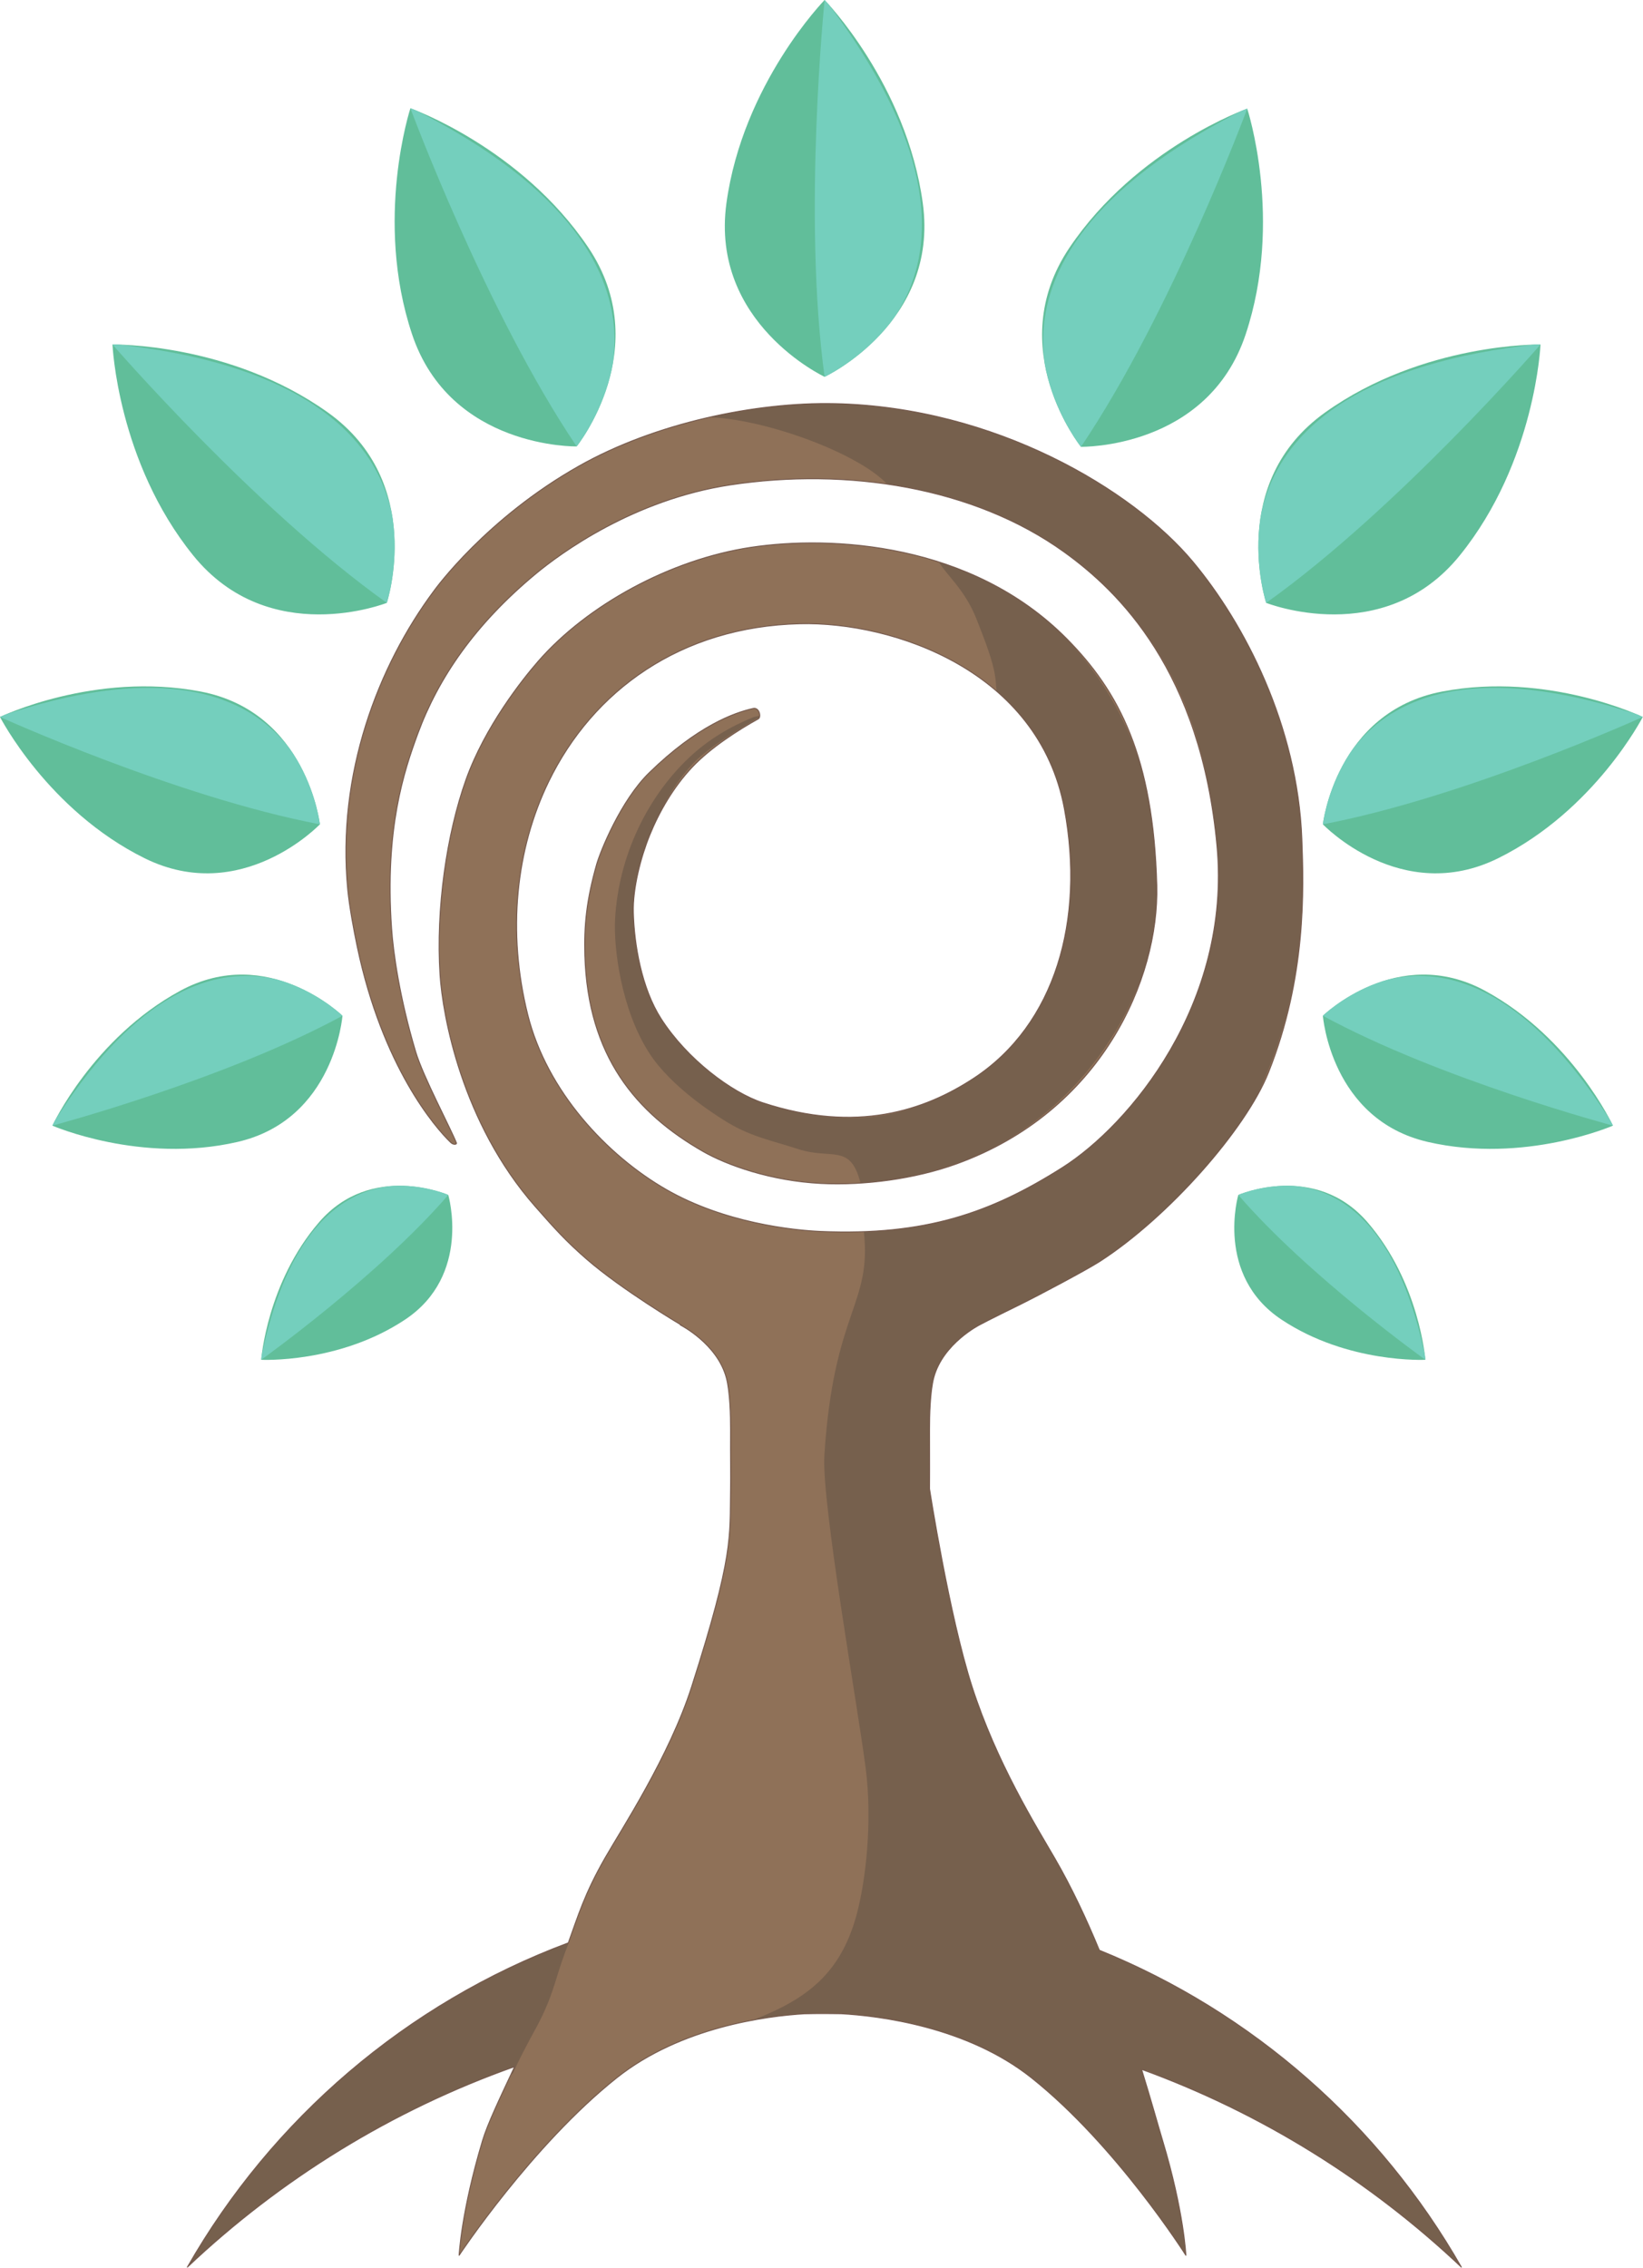 <?xml version="1.0" encoding="UTF-8" standalone="no"?>
<!DOCTYPE svg PUBLIC "-//W3C//DTD SVG 1.1//EN" "http://www.w3.org/Graphics/SVG/1.1/DTD/svg11.dtd">
<svg width="100%" height="100%" viewBox="0 0 1730 2388" version="1.1" xmlns="http://www.w3.org/2000/svg" xmlns:xlink="http://www.w3.org/1999/xlink" xml:space="preserve" xmlns:serif="http://www.serif.com/" style="fill-rule:evenodd;clip-rule:evenodd;stroke-linecap:round;stroke-linejoin:round;stroke-miterlimit:1.5;">
    <g id="Ebene2">
    </g>
    <g id="logo">
        <path id="tree" d="M598.411,2045.72c10.503,-29.018 17.03,-51.431 38.47,-89.041c17.128,-30.044 67.876,-107.129 91.466,-180.856c44.438,-138.881 40.063,-157.29 40.909,-207.965c0.255,-15.263 -0.153,-30.889 0,-62.654c0.069,-14.248 -0.634,-40.177 -4.442,-54.405c-9.66,-36.102 -48.445,-55.647 -48.445,-55.647l0.822,0c-0,0 -62.276,-36.925 -99.381,-69.179c-22.107,-19.216 -34.164,-32.738 -54.292,-55.629c-77.559,-88.205 -97.418,-201.559 -100.164,-243.553c-4.575,-69.96 7.122,-149.302 27.316,-205.859c19.919,-55.79 59.275,-105.447 76.091,-124.722c51.567,-59.107 138.884,-107.013 223.648,-119.862c84.765,-12.848 232.67,-4.973 332.668,96.034c55.389,55.948 91.366,124.81 94.969,259.876c2.621,98.259 -58.14,238.175 -211.136,293.381c-43.792,15.802 -97.087,22.761 -142.105,20.514c-53.39,-2.664 -99.534,-19.398 -124.409,-33.618c-70.727,-40.431 -121.36,-100.39 -124.563,-206.271c-0.972,-32.131 1.89,-59.192 12.392,-96.145c3.873,-13.624 25.389,-67.225 55.331,-96.437c50.757,-49.518 89.901,-63.383 109.484,-67.703c6.459,-1.424 8.841,9.076 5.346,11.015c-20.343,11.285 -50.009,30.047 -69.723,51.021c-19.459,20.703 -34.412,46.464 -44.462,71.199c-9.642,23.73 -17.976,56.301 -17.327,81.426c0.871,33.7 8.627,79.887 29.291,112.054c27.48,42.774 74.228,77.695 107.056,88.478c98.806,32.453 170.477,8.08 222.167,-25.908c86.084,-56.604 116.979,-166.891 95.416,-283.419c-26.894,-145.333 -179.967,-197.438 -278.491,-195.08c-125.754,3.011 -218.151,70.695 -264.605,166.289c-34.653,71.309 -43.741,158.147 -22.04,245.254c20.114,80.738 83.5,148.295 145.782,184.134c61.503,35.392 133.975,43.033 163.355,44.233c109.168,4.46 178.014,-19.209 253.959,-67.384c70.274,-44.579 177.95,-172.362 162.681,-338.404c-16.952,-184.354 -103.465,-268.221 -160.861,-309.557c-95.414,-68.716 -228.943,-89.285 -351.328,-70.782c-102.356,15.475 -179.191,72.106 -205.341,93.836c-63.348,52.642 -102.223,108.99 -123.992,168.147c-14.589,39.647 -34.841,100.156 -27.638,204.702c1.806,26.212 8.491,73.497 25.406,130.21c7.794,26.133 36.604,80.101 42.933,96.072c0.57,1.437 -3.021,2.357 -6.009,-0.509c-16.506,-15.834 -71.862,-79.93 -98.4,-205.889c-3.818,-18.125 -8.346,-42.788 -10.045,-60.326c-11.769,-121.49 31.913,-235.683 90.754,-314.674c1.441,-1.935 55.214,-76.468 153.146,-131.682c79.713,-44.943 185.559,-67.285 269.153,-65.443c168.539,3.713 313.553,90.676 376.779,166.387c54.403,65.146 110.209,172.471 114.777,291.944c2.06,53.858 4.739,145.779 -35.1,245.879c-23.881,60.004 -105.371,152.327 -177.374,198.883c-14.637,9.463 -68.048,37.621 -81.581,44.263c-38.348,18.823 -45.08,22.606 -45.08,22.606c0,0 -38.785,19.545 -48.445,55.647c-3.807,14.228 -4.511,40.157 -4.442,54.405c0.153,31.765 -0.005,62.654 -0.005,62.654c0,-0 20.598,133.229 44.763,208.217c25.851,80.223 67.149,146.306 87.137,180.802c17.647,30.456 33.265,63.714 46.906,96.807c161.381,65.439 295.659,183.892 381.179,333.688c-95.947,-90.712 -210.247,-162.202 -336.726,-208.286c10.015,32.419 17.37,59.057 22.159,75.006c22.536,75.04 24.491,120.836 24.491,120.836c0,0 -73.135,-115.712 -162.577,-186.849c-68.214,-54.253 -161.104,-65.318 -200.47,-67.532c-5.83,-0.104 -11.711,-0.156 -17.604,-0.156c-7.01,-0 -14.002,0.074 -20.971,0.221c-39.439,2.361 -130.084,13.722 -197.659,67.467c-89.442,71.137 -165.955,186.849 -165.955,186.849c-0,0 2.127,-45.796 24.663,-120.836c5.212,-17.356 17.527,-43.2 33.749,-77.821c-129.588,45.96 -246.63,118.519 -344.555,211.101c89.029,-155.942 230.9,-277.917 401.129,-341.454Z" style="fill:#8f7158;"/>
        <clipPath id="_clip1">
            <path d="M598.411,2045.72c10.503,-29.018 17.03,-51.431 38.47,-89.041c17.128,-30.044 67.876,-107.129 91.466,-180.856c44.438,-138.881 40.063,-157.29 40.909,-207.965c0.255,-15.263 -0.153,-30.889 0,-62.654c0.069,-14.248 -0.634,-40.177 -4.442,-54.405c-9.66,-36.102 -48.445,-55.647 -48.445,-55.647l0.822,0c-0,0 -62.276,-36.925 -99.381,-69.179c-22.107,-19.216 -34.164,-32.738 -54.292,-55.629c-77.559,-88.205 -97.418,-201.559 -100.164,-243.553c-4.575,-69.96 7.122,-149.302 27.316,-205.859c19.919,-55.79 59.275,-105.447 76.091,-124.722c51.567,-59.107 138.884,-107.013 223.648,-119.862c84.765,-12.848 232.67,-4.973 332.668,96.034c55.389,55.948 91.366,124.81 94.969,259.876c2.621,98.259 -58.14,238.175 -211.136,293.381c-43.792,15.802 -97.087,22.761 -142.105,20.514c-53.39,-2.664 -99.534,-19.398 -124.409,-33.618c-70.727,-40.431 -121.36,-100.39 -124.563,-206.271c-0.972,-32.131 1.89,-59.192 12.392,-96.145c3.873,-13.624 25.389,-67.225 55.331,-96.437c50.757,-49.518 89.901,-63.383 109.484,-67.703c6.459,-1.424 8.841,9.076 5.346,11.015c-20.343,11.285 -50.009,30.047 -69.723,51.021c-19.459,20.703 -34.412,46.464 -44.462,71.199c-9.642,23.73 -17.976,56.301 -17.327,81.426c0.871,33.7 8.627,79.887 29.291,112.054c27.48,42.774 74.228,77.695 107.056,88.478c98.806,32.453 170.477,8.08 222.167,-25.908c86.084,-56.604 116.979,-166.891 95.416,-283.419c-26.894,-145.333 -179.967,-197.438 -278.491,-195.08c-125.754,3.011 -218.151,70.695 -264.605,166.289c-34.653,71.309 -43.741,158.147 -22.04,245.254c20.114,80.738 83.5,148.295 145.782,184.134c61.503,35.392 133.975,43.033 163.355,44.233c109.168,4.46 178.014,-19.209 253.959,-67.384c70.274,-44.579 177.95,-172.362 162.681,-338.404c-16.952,-184.354 -103.465,-268.221 -160.861,-309.557c-95.414,-68.716 -228.943,-89.285 -351.328,-70.782c-102.356,15.475 -179.191,72.106 -205.341,93.836c-63.348,52.642 -102.223,108.99 -123.992,168.147c-14.589,39.647 -34.841,100.156 -27.638,204.702c1.806,26.212 8.491,73.497 25.406,130.21c7.794,26.133 36.604,80.101 42.933,96.072c0.57,1.437 -3.021,2.357 -6.009,-0.509c-16.506,-15.834 -71.862,-79.93 -98.4,-205.889c-3.818,-18.125 -8.346,-42.788 -10.045,-60.326c-11.769,-121.49 31.913,-235.683 90.754,-314.674c1.441,-1.935 55.214,-76.468 153.146,-131.682c79.713,-44.943 185.559,-67.285 269.153,-65.443c168.539,3.713 313.553,90.676 376.779,166.387c54.403,65.146 110.209,172.471 114.777,291.944c2.06,53.858 4.739,145.779 -35.1,245.879c-23.881,60.004 -105.371,152.327 -177.374,198.883c-14.637,9.463 -68.048,37.621 -81.581,44.263c-38.348,18.823 -45.08,22.606 -45.08,22.606c0,0 -38.785,19.545 -48.445,55.647c-3.807,14.228 -4.511,40.157 -4.442,54.405c0.153,31.765 -0.005,62.654 -0.005,62.654c0,-0 20.598,133.229 44.763,208.217c25.851,80.223 67.149,146.306 87.137,180.802c17.647,30.456 33.265,63.714 46.906,96.807c161.381,65.439 295.659,183.892 381.179,333.688c-95.947,-90.712 -210.247,-162.202 -336.726,-208.286c10.015,32.419 17.37,59.057 22.159,75.006c22.536,75.04 24.491,120.836 24.491,120.836c0,0 -73.135,-115.712 -162.577,-186.849c-68.214,-54.253 -161.104,-65.318 -200.47,-67.532c-5.83,-0.104 -11.711,-0.156 -17.604,-0.156c-7.01,-0 -14.002,0.074 -20.971,0.221c-39.439,2.361 -130.084,13.722 -197.659,67.467c-89.442,71.137 -165.955,186.849 -165.955,186.849c-0,0 2.127,-45.796 24.663,-120.836c5.212,-17.356 17.527,-43.2 33.749,-77.821c-129.588,45.96 -246.63,118.519 -344.555,211.101c89.029,-155.942 230.9,-277.917 401.129,-341.454Z"/>
        </clipPath>
        <g clip-path="url(#_clip1)">
            <path id="shadow" d="M742.645,439.281c47.2,-14.353 118.314,-14.664 135.15,-14.293c168.539,3.713 315.365,88.864 378.591,164.576c54.403,65.145 113.915,186.694 115.388,306.245c1.093,88.662 -5.925,159.107 -41,242.192c-31.437,74.468 -90.974,139.717 -171.704,190.042c-24.017,14.972 -65.119,36.559 -90.693,49.139c-39.595,19.477 -55.693,32.067 -55.693,32.067c0,0 -14.644,11.243 -19.119,19.047c-5.801,10.118 -13.108,30.068 -13.039,44.316c0.153,31.765 -1.137,55.488 -1.137,55.488l0.585,34.896c0,-0 10.56,106.543 53.03,234.925c25.308,76.505 58.015,113.721 76.827,148.769c24.527,45.695 34.886,66.689 46.193,104.855c173.036,62.872 292.594,177.774 382.713,335.625c-101.18,-95.66 -199.763,-151.853 -331.718,-207.398c15.763,44.998 32.043,110.579 37.603,129.092c22.535,75.04 21.316,79.778 21.316,79.778c0,0 -94.767,-72.646 -184.209,-143.782c-53.717,-42.724 -124.55,-57.222 -170.873,-63.415c-16.553,-0.839 -31.868,-1.66 -48.665,-1.66c-16.875,0 -32.67,-0.484 -49.89,1.869c-23.365,3.193 -92.183,-28.179 -122.503,-17.412c105.168,-42.208 185.303,-45.874 212.564,-149.657c9.346,-35.58 16.171,-95.821 9.361,-151.141c-7.291,-59.235 -46.897,-280.915 -43.713,-330.931c9.737,-152.976 50.107,-157.976 41.572,-235.7c81.995,-3.393 139.097,-23.275 202.266,-64.594c102.363,-66.956 177.487,-190.768 168.17,-341.336c-11.435,-184.779 -103.466,-268.221 -160.862,-309.557c-52.745,-37.986 -117.137,-61.259 -184.868,-71.352c-30.895,-33.459 -132.876,-70.455 -191.643,-70.693Zm244.644,150.311c41.374,15.787 94.475,41.217 129.364,76.458c55.389,55.949 106.27,143.019 102.609,279.996c-2.558,95.663 -76.655,232.319 -213.78,279.589c-28.551,9.843 -60.916,17.583 -92.427,20.424c-0.186,-0.85 -6.776,0.404 -6.991,-0.442c-10.754,-42.247 -30.103,-24.068 -65.897,-35.768c-27.865,-9.109 -51.356,-13.151 -78.78,-30.898c-6.978,-4.516 -54.379,-33.686 -77.961,-70.436c-29.636,-46.186 -37.438,-111.209 -35.771,-140.855c3.773,-67.089 34.26,-128.46 77.549,-169.598c20.411,-19.398 44.194,-33.248 68.398,-43.01c5.2,-1.25 9.127,-1.724 9.127,-1.724c-0,0 -53.127,29.472 -72.841,50.446c-19.459,20.704 -32.556,44.689 -42.606,69.424c-9.642,23.73 -19.323,53.84 -18.792,78.967c0.871,41.215 5.818,87.392 33.246,127.072c28.908,41.823 73.842,72.2 106.671,82.983c98.805,32.453 163.863,7.028 215.553,-26.96c86.084,-56.604 116.98,-166.891 95.416,-283.419c-10.295,-55.634 -32.782,-92.103 -69.915,-122.585c-1.654,-18.971 -0.372,-25.159 -21.451,-77.977c-12.653,-31.704 -32.471,-46.379 -40.721,-61.687Zm-388.354,1455.75c-0,0 -6.562,16.897 -11.036,31.388c-4.378,14.184 -9.943,33.925 -23.277,58.233c-18.011,32.836 -24.696,48.406 -24.696,48.406c0,0 -215.911,77.55 -352.855,217.985l41.271,-85.4c-0,0 162.322,-221.88 370.593,-270.612Z" style="fill:#2f2f2f;fill-opacity:0.25;"/>
        </g>
        <path d="M598.411,2045.72c10.503,-29.018 17.03,-51.431 38.47,-89.041c17.128,-30.044 67.876,-107.129 91.466,-180.856c44.438,-138.881 40.063,-157.29 40.909,-207.965c0.255,-15.263 -0.153,-30.889 0,-62.654c0.069,-14.248 -0.634,-40.177 -4.442,-54.405c-9.66,-36.102 -48.445,-55.647 -48.445,-55.647l0.822,0c-0,0 -62.276,-36.925 -99.381,-69.179c-22.107,-19.216 -34.164,-32.738 -54.292,-55.629c-77.559,-88.205 -97.418,-201.559 -100.164,-243.553c-4.575,-69.96 7.122,-149.302 27.316,-205.859c19.919,-55.79 59.275,-105.447 76.091,-124.722c51.567,-59.107 138.884,-107.013 223.648,-119.862c84.765,-12.848 232.67,-4.973 332.668,96.034c55.389,55.948 91.366,124.81 94.969,259.876c2.621,98.259 -58.14,238.175 -211.136,293.381c-43.792,15.802 -97.087,22.761 -142.105,20.514c-53.39,-2.664 -99.534,-19.398 -124.409,-33.618c-70.727,-40.431 -121.36,-100.39 -124.563,-206.271c-0.972,-32.131 1.89,-59.192 12.392,-96.145c3.873,-13.624 25.389,-67.225 55.331,-96.437c50.757,-49.518 89.901,-63.383 109.484,-67.703c6.459,-1.424 8.841,9.076 5.346,11.015c-20.343,11.285 -50.009,30.047 -69.723,51.021c-19.459,20.703 -34.412,46.464 -44.462,71.199c-9.642,23.73 -17.976,56.301 -17.327,81.426c0.871,33.7 8.627,79.887 29.291,112.054c27.48,42.774 74.228,77.695 107.056,88.478c98.806,32.453 170.477,8.08 222.167,-25.908c86.084,-56.604 116.979,-166.891 95.416,-283.419c-26.894,-145.333 -179.967,-197.438 -278.491,-195.08c-125.754,3.011 -218.151,70.695 -264.605,166.289c-34.653,71.309 -43.741,158.147 -22.04,245.254c20.114,80.738 83.5,148.295 145.782,184.134c61.503,35.392 133.975,43.033 163.355,44.233c109.168,4.46 178.014,-19.209 253.959,-67.384c70.274,-44.579 177.95,-172.362 162.681,-338.404c-16.952,-184.354 -103.465,-268.221 -160.861,-309.557c-95.414,-68.716 -228.943,-89.285 -351.328,-70.782c-102.356,15.475 -179.191,72.106 -205.341,93.836c-63.348,52.642 -102.223,108.99 -123.992,168.147c-14.589,39.647 -34.841,100.156 -27.638,204.702c1.806,26.212 8.491,73.497 25.406,130.21c7.794,26.133 36.604,80.101 42.933,96.072c0.57,1.437 -3.021,2.357 -6.009,-0.509c-16.506,-15.834 -71.862,-79.93 -98.4,-205.889c-3.818,-18.125 -8.346,-42.788 -10.045,-60.326c-11.769,-121.49 31.913,-235.683 90.754,-314.674c1.441,-1.935 55.214,-76.468 153.146,-131.682c79.713,-44.943 185.559,-67.285 269.153,-65.443c168.539,3.713 313.553,90.676 376.779,166.387c54.403,65.146 110.209,172.471 114.777,291.944c2.06,53.858 4.739,145.779 -35.1,245.879c-23.881,60.004 -105.371,152.327 -177.374,198.883c-14.637,9.463 -68.048,37.621 -81.581,44.263c-38.348,18.823 -45.08,22.606 -45.08,22.606c0,0 -38.785,19.545 -48.445,55.647c-3.807,14.228 -4.511,40.157 -4.442,54.405c0.153,31.765 -0.005,62.654 -0.005,62.654c0,-0 20.598,133.229 44.763,208.217c25.851,80.223 67.149,146.306 87.137,180.802c17.647,30.456 33.265,63.714 46.906,96.807c161.381,65.439 295.659,183.892 381.179,333.688c-95.947,-90.712 -210.247,-162.202 -336.726,-208.286c10.015,32.419 17.37,59.057 22.159,75.006c22.536,75.04 24.491,120.836 24.491,120.836c0,0 -73.135,-115.712 -162.577,-186.849c-68.214,-54.253 -161.104,-65.318 -200.47,-67.532c-5.83,-0.104 -11.711,-0.156 -17.604,-0.156c-7.01,-0 -14.002,0.074 -20.971,0.221c-39.439,2.361 -130.084,13.722 -197.659,67.467c-89.442,71.137 -165.955,186.849 -165.955,186.849c-0,0 2.127,-45.796 24.663,-120.836c5.212,-17.356 17.527,-43.2 33.749,-77.821c-129.588,45.96 -246.63,118.519 -344.555,211.101c89.029,-155.942 230.9,-277.917 401.129,-341.454Z" style="fill:none;stroke:#74584c;stroke-width:0.97px;"/>
        <g id="leaves">
            <path id="leave" class="leave" d="M868.267,396.781c0,-0 120.652,-56.471 103.38,-182.798c-17.188,-125.711 -103.38,-213.983 -103.38,-213.983c0,0 -86.192,88.272 -103.38,213.983c-17.272,126.327 103.38,182.798 103.38,182.798" style="fill:#61be9a;"/>
            <clipPath id="_clip2">
                <path d="M868.267,396.781c0,-0 120.652,-56.471 103.38,-182.798c-17.188,-125.711 -103.38,-213.983 -103.38,-213.983c0,0 -86.192,88.272 -103.38,213.983c-17.272,126.327 103.38,182.798 103.38,182.798"/>
            </clipPath>
            <g clip-path="url(#_clip2)">
                <path id="overlay" class="overlay" d="M868.267,-0c0,-0 -23.233,227.529 0,396.781c0,-0 229.962,-95.368 0.886,-396.781" style="fill:#74cfbd;"/>
            </g>
            <path id="leave1" serif:id="leave" class="leave" d="M607.196,470.072c-0,-0 83.355,-103.912 12.117,-209.656c-70.892,-105.229 -187.188,-146.414 -187.188,-146.414c-0,0 -38.4,117.246 1.643,237.642c40.239,120.986 173.428,118.428 173.428,118.428" style="fill:#61be9a;"/>
            <clipPath id="_clip3">
                <path d="M607.196,470.072c-0,-0 83.355,-103.912 12.117,-209.656c-70.892,-105.229 -187.188,-146.414 -187.188,-146.414c-0,0 -38.4,117.246 1.643,237.642c40.239,120.986 173.428,118.428 173.428,118.428"/>
            </clipPath>
            <g clip-path="url(#_clip3)">
                <path id="overlay1" serif:id="overlay" class="overlay" d="M432.125,114.002c-0,0 79.543,214.435 175.071,356.07c-0,-0 164.287,-187.049 -174.276,-356.461" style="fill:#74cfbd;"/>
            </g>
            <path id="leave2" serif:id="leave" class="leave" d="M1138.2,470.471c0,0 -83.355,-103.911 -12.116,-209.655c70.891,-105.229 187.187,-146.414 187.187,-146.414c0,0 38.4,117.246 -1.643,237.642c-40.239,120.986 -173.428,118.427 -173.428,118.427" style="fill:#61be9a;"/>
            <clipPath id="_clip4">
                <path d="M1138.2,470.471c0,0 -83.355,-103.911 -12.116,-209.655c70.891,-105.229 187.187,-146.414 187.187,-146.414c0,0 38.4,117.246 -1.643,237.642c-40.239,120.986 -173.428,118.427 -173.428,118.427"/>
            </clipPath>
            <g clip-path="url(#_clip4)">
                <path id="overlay2" serif:id="overlay" class="overlay" d="M1313.28,114.402c0,0 -79.543,214.435 -175.071,356.069c0,0 -164.287,-187.048 174.276,-356.46" style="fill:#74cfbd;"/>
            </g>
            <path id="leave3" serif:id="leave" class="leave" d="M407.296,634.797c0,-0 41.61,-126.548 -62.194,-200.585c-103.298,-73.676 -226.651,-71.451 -226.651,-71.451c-0,-0 5.166,123.265 84.896,221.966c80.12,99.184 203.949,50.07 203.949,50.07" style="fill:#61be9a;"/>
            <clipPath id="_clip5">
                <path d="M407.296,634.797c0,-0 41.61,-126.548 -62.194,-200.585c-103.298,-73.676 -226.651,-71.451 -226.651,-71.451c-0,-0 5.166,123.265 84.896,221.966c80.12,99.184 203.949,50.07 203.949,50.07"/>
            </clipPath>
            <g clip-path="url(#_clip5)">
                <path id="overlay3" serif:id="overlay" class="overlay" d="M118.451,362.761c-0,-0 149.706,172.909 288.845,272.036c0,-0 88.238,-232.791 -288.238,-272.681" style="fill:#74cfbd;"/>
            </g>
            <path id="leave4" serif:id="leave" class="leave" d="M1333.23,634.797c0,-0 -41.61,-126.548 62.194,-200.585c103.298,-73.676 226.651,-71.451 226.651,-71.451c0,-0 -5.166,123.265 -84.895,221.966c-80.121,99.184 -203.95,50.07 -203.95,50.07" style="fill:#61be9a;"/>
            <clipPath id="_clip6">
                <path d="M1333.23,634.797c0,-0 -41.61,-126.548 62.194,-200.585c103.298,-73.676 226.651,-71.451 226.651,-71.451c0,-0 -5.166,123.265 -84.895,221.966c-80.121,99.184 -203.95,50.07 -203.95,50.07"/>
            </clipPath>
            <g clip-path="url(#_clip6)">
                <path id="overlay4" serif:id="overlay" class="overlay" d="M1622.08,362.761c0,-0 -149.706,172.909 -288.845,272.036c0,-0 -88.238,-232.791 288.238,-272.681" style="fill:#74cfbd;"/>
            </g>
            <path id="leave5" serif:id="leave" class="leave" d="M336.832,867.969c-0,-0 -13.564,-118.512 -125.725,-139.842c-111.614,-21.226 -211.107,26.793 -211.107,26.793c0,-0 50.378,98.319 152.198,148.727c102.319,50.655 184.634,-35.678 184.634,-35.678" style="fill:#61be9a;"/>
            <clipPath id="_clip7">
                <path d="M336.832,867.969c-0,-0 -13.564,-118.512 -125.725,-139.842c-111.614,-21.226 -211.107,26.793 -211.107,26.793c0,-0 50.378,98.319 152.198,148.727c102.319,50.655 184.634,-35.678 184.634,-35.678"/>
            </clipPath>
            <g clip-path="url(#_clip7)">
                <path id="overlay5" serif:id="overlay" class="overlay" d="M0,754.92c0,-0 186.532,84.549 336.832,113.049c-0,-0 -15.44,-222.389 -336.58,-113.802" style="fill:#74cfbd;"/>
            </g>
            <path id="leave6" serif:id="leave" class="leave" d="M1392.93,867.969c0,-0 13.564,-118.512 125.725,-139.842c111.614,-21.226 211.107,26.793 211.107,26.793c0,-0 -50.378,98.319 -152.198,148.727c-102.319,50.655 -184.634,-35.678 -184.634,-35.678" style="fill:#61be9a;"/>
            <clipPath id="_clip8">
                <path d="M1392.93,867.969c0,-0 13.564,-118.512 125.725,-139.842c111.614,-21.226 211.107,26.793 211.107,26.793c0,-0 -50.378,98.319 -152.198,148.727c-102.319,50.655 -184.634,-35.678 -184.634,-35.678"/>
            </clipPath>
            <g clip-path="url(#_clip8)">
                <path id="overlay6" serif:id="overlay" class="overlay" d="M1729.77,754.92c0,-0 -186.532,84.549 -336.832,113.049c0,-0 15.44,-222.389 336.58,-113.802" style="fill:#74cfbd;"/>
            </g>
            
            <path id="leave7" serif:id="leave" class="leave" d="M360.592,1069.54c-0,0 -78.652,-76.409 -170.86,-26.277c-91.758,49.888 -134.575,141.976 -134.575,141.976c-0,0 93.084,40.61 194.865,17.184c102.281,-23.541 110.57,-132.883 110.57,-132.883" style="fill:#61be9a;"/>
            <clipPath id="_clip9">
                <path d="M360.592,1069.54c-0,0 -78.652,-76.409 -170.86,-26.277c-91.758,49.888 -134.575,141.976 -134.575,141.976c-0,0 93.084,40.61 194.865,17.184c102.281,-23.541 110.57,-132.883 110.57,-132.883"/>
            </clipPath>
            <g clip-path="url(#_clip9)">
                <path id="overlay7" serif:id="overlay" class="overlay" d="M55.157,1185.24c-0,0 181.923,-48.461 305.435,-115.699c-0,0 -140.469,-149.212 -305.693,115.017" style="fill:#74cfbd;"/>
            </g>
            
           
            <path id="leave10" serif:id="leave" class="leave" d="M1392.93,1069.54c0,0 78.652,-76.409 170.86,-26.277c91.758,49.888 134.575,141.976 134.575,141.976c0,0 -93.083,40.61 -194.865,17.184c-102.281,-23.541 -110.57,-132.883 -110.57,-132.883" style="fill:#61be9a;"/>
            <clipPath id="_clip12">
                <path d="M1392.93,1069.54c0,0 78.652,-76.409 170.86,-26.277c91.758,49.888 134.575,141.976 134.575,141.976c0,0 -93.083,40.61 -194.865,17.184c-102.281,-23.541 -110.57,-132.883 -110.57,-132.883"/>
            </clipPath>
            <g clip-path="url(#_clip12)">
                <path id="overlay10" serif:id="overlay" class="overlay" d="M1698.37,1185.24c0,0 -181.922,-48.461 -305.435,-115.699c0,0 140.469,-149.212 305.694,115.017" style="fill:#74cfbd;"/>
            </g>

            <path id="leave8" serif:id="leave" class="leave" d="M472.008,1258.22c0,0 -80.814,-35.192 -135.971,28.646c-54.888,63.525 -61.004,144.929 -61.004,144.929c-0,0 81.527,4.173 151.453,-42.287c70.268,-46.689 45.522,-131.288 45.522,-131.288" style="fill:#61be9a;"/>
            <clipPath id="_clip10">
                <path d="M472.008,1258.22c0,0 -80.814,-35.192 -135.971,28.646c-54.888,63.525 -61.004,144.929 -61.004,144.929c-0,0 81.527,4.173 151.453,-42.287c70.268,-46.689 45.522,-131.288 45.522,-131.288"/>
            </clipPath>
            <g clip-path="url(#_clip10)">
                <path id="overlay8" serif:id="overlay" class="overlay" d="M275.033,1431.8c-0,0 123.117,-88.001 196.975,-173.575c0,0 -147.943,-72.441 -197.363,173.135" style="fill:#74cfbd;"/>
            </g>

             <path id="leave9" serif:id="leave" class="leave" d="M1303.87,1258.22c-0,0 80.814,-35.192 135.971,28.646c54.888,63.525 61.004,144.929 61.004,144.929c-0,0 -81.527,4.173 -151.453,-42.287c-70.268,-46.689 -45.522,-131.288 -45.522,-131.288" style="fill:#61be9a;"/>
            <clipPath id="_clip11">
                <path d="M1303.87,1258.22c-0,0 80.814,-35.192 135.971,28.646c54.888,63.525 61.004,144.929 61.004,144.929c-0,0 -81.527,4.173 -151.453,-42.287c-70.268,-46.689 -45.522,-131.288 -45.522,-131.288"/>
            </clipPath>
            <g clip-path="url(#_clip11)">
                <path id="overlay9" serif:id="overlay" class="overlay" d="M1500.85,1431.8c-0,0 -123.117,-88.001 -196.975,-173.575c-0,0 147.943,-72.441 197.363,173.135" style="fill:#74cfbd;"/>
            </g>
        </g>
    </g>
</svg>
